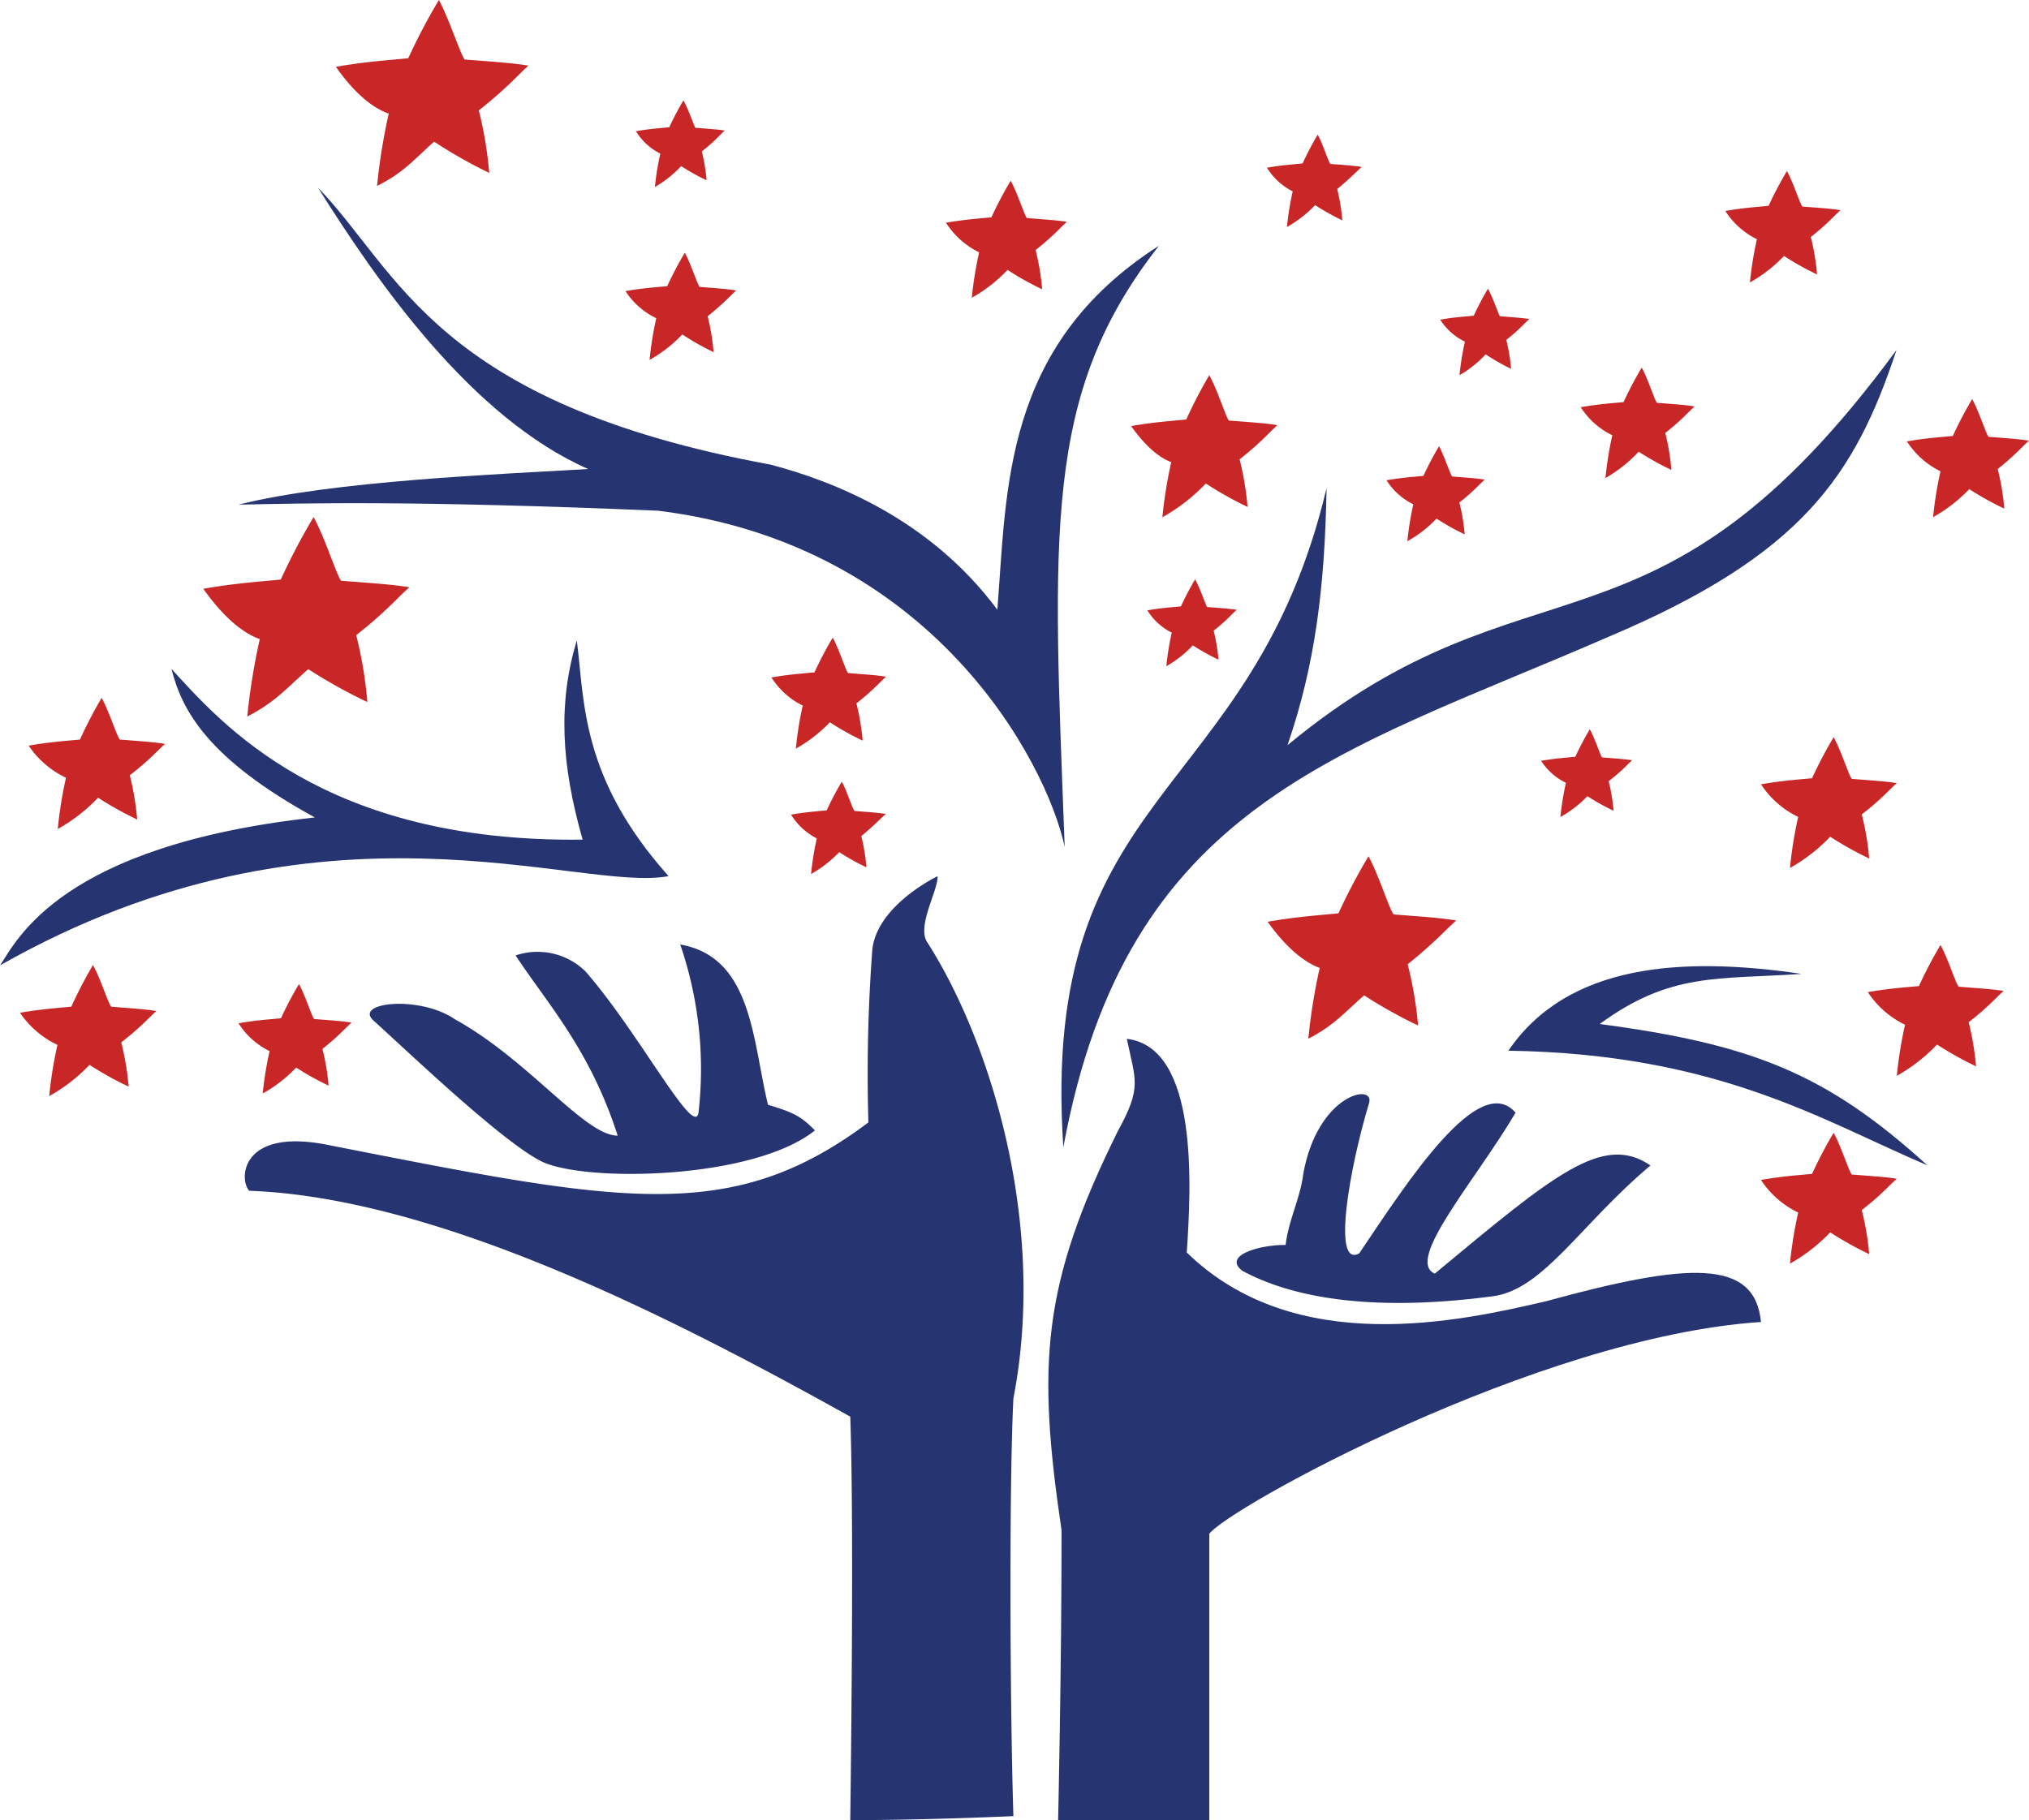 <svg id="estrelas" xmlns="http://www.w3.org/2000/svg" viewBox="0 0 194.63 174.63"><defs><style>.cls-1{fill:#c92727;}.cls-2{fill:#263572;}</style></defs><title>logo evento fiap</title><path class="cls-1" d="M21.75,105.54c1.92-.33,3.27-0.43,4.92-0.58a41.79,41.79,0,0,1,2.08-4c0.73,1.32,1.46,3.69,1.75,4,2.29,0.18,3.41.25,4.33,0.42-0.73.62-1.41,1.49-3.38,3a26.79,26.79,0,0,1,.71,4.25,32.76,32.76,0,0,1-3.75-2.09,16.41,16.41,0,0,1-3.87,3,40.57,40.57,0,0,1,.79-4.92A8.9,8.9,0,0,1,21.75,105.54Z" transform="translate(-19 -34)"/><path class="cls-1" d="M20.92,131.17c1.92-.33,3.27-0.43,4.92-0.58a41.79,41.79,0,0,1,2.08-4c0.73,1.32,1.46,3.69,1.75,4,2.29,0.18,3.41.25,4.33,0.42-0.73.62-1.41,1.49-3.37,3a26.79,26.79,0,0,1,.71,4.25,32.76,32.76,0,0,1-3.75-2.09,16.41,16.41,0,0,1-3.87,3,40.57,40.57,0,0,1,.79-4.92A8.9,8.9,0,0,1,20.92,131.17Z" transform="translate(-19 -34)"/><path class="cls-1" d="M41.88,132.18c1.59-.28,2.7-0.35,4.07-0.48a34.6,34.6,0,0,1,1.73-3.28c0.6,1.09,1.21,3.06,1.45,3.35,1.9,0.15,2.82.21,3.59,0.35-0.61.52-1.17,1.24-2.79,2.52a22.19,22.19,0,0,1,.59,3.52,27.13,27.13,0,0,1-3.11-1.73,13.59,13.59,0,0,1-3.21,2.49,33.6,33.6,0,0,1,.66-4.07A7.37,7.37,0,0,1,41.88,132.18Z" transform="translate(-19 -34)"/><path class="cls-1" d="M94.88,112.16c1.33-.23,2.27-0.3,3.42-0.41A29.09,29.09,0,0,1,99.75,109c0.51,0.92,1,2.57,1.22,2.81,1.59,0.12,2.37.18,3,.29-0.51.43-1,1-2.35,2.12a18.65,18.65,0,0,1,.49,3,22.8,22.8,0,0,1-2.61-1.46,11.42,11.42,0,0,1-2.7,2.1,28.24,28.24,0,0,1,.55-3.42A6.19,6.19,0,0,1,94.88,112.16Z" transform="translate(-19 -34)"/><path class="cls-1" d="M93,99c1.61-.28,2.75-0.36,4.13-0.49a35.14,35.14,0,0,1,1.75-3.33c0.61,1.11,1.23,3.11,1.47,3.4,1.93,0.15,2.86.21,3.64,0.35-0.61.53-1.19,1.26-2.84,2.56a22.53,22.53,0,0,1,.6,3.57,27.55,27.55,0,0,1-3.15-1.76,13.8,13.8,0,0,1-3.26,2.53A34.12,34.12,0,0,1,96,101.7,7.48,7.48,0,0,1,93,99Z" transform="translate(-19 -34)"/><path class="cls-1" d="M140.6,122.44c2.65-.46,4.51-0.59,6.79-0.81a57.73,57.73,0,0,1,2.88-5.47c1,1.82,2,5.1,2.42,5.58,3.17,0.24,4.7.35,6,.58-1,.86-2,2.06-4.66,4.2a37,37,0,0,1,1,5.87,45.25,45.25,0,0,1-5.18-2.89c-2.16,1.92-2.94,2.9-5.35,4.16a56,56,0,0,1,1.09-6.79C143.26,126,141.38,123.54,140.6,122.44Z" transform="translate(-19 -34)"/><path class="cls-1" d="M166.83,107c1.28-.22,2.18-0.29,3.28-0.39a27.92,27.92,0,0,1,1.39-2.64c0.49,0.88,1,2.47,1.17,2.7,1.53,0.12,2.27.17,2.89,0.28-0.49.42-.94,1-2.25,2a17.9,17.9,0,0,1,.47,2.84,21.88,21.88,0,0,1-2.51-1.4,11,11,0,0,1-2.59,2,27.1,27.1,0,0,1,.53-3.28A5.94,5.94,0,0,1,166.83,107Z" transform="translate(-19 -34)"/><path class="cls-1" d="M187.92,109.25c1.91-.33,3.25-0.43,4.9-0.58a41.62,41.62,0,0,1,2.07-3.94c0.73,1.32,1.46,3.68,1.74,4,2.28,0.18,3.39.25,4.32,0.41-0.73.62-1.41,1.49-3.36,3a26.69,26.69,0,0,1,.71,4.23,32.63,32.63,0,0,1-3.74-2.09,16.34,16.34,0,0,1-3.86,3,40.41,40.41,0,0,1,.79-4.9A8.86,8.86,0,0,1,187.92,109.25Z" transform="translate(-19 -34)"/><path class="cls-1" d="M198.17,129.19c1.91-.33,3.25-0.43,4.9-0.58a41.62,41.62,0,0,1,2.07-3.94c0.73,1.32,1.46,3.68,1.74,4,2.28,0.18,3.39.25,4.32,0.41-0.73.62-1.41,1.49-3.36,3a26.69,26.69,0,0,1,.71,4.23,32.63,32.63,0,0,1-3.74-2.09,16.34,16.34,0,0,1-3.86,3,40.41,40.41,0,0,1,.79-4.9A8.86,8.86,0,0,1,198.17,129.19Z" transform="translate(-19 -34)"/><path class="cls-1" d="M187.92,147.21c1.91-.33,3.25-0.43,4.9-0.58a41.62,41.62,0,0,1,2.07-3.94c0.73,1.32,1.46,3.68,1.74,4,2.28,0.18,3.39.25,4.32,0.41-0.73.62-1.41,1.49-3.36,3a26.69,26.69,0,0,1,.71,4.23,32.63,32.63,0,0,1-3.74-2.09,16.34,16.34,0,0,1-3.86,3,40.41,40.41,0,0,1,.79-4.9A8.86,8.86,0,0,1,187.92,147.21Z" transform="translate(-19 -34)"/><path class="cls-1" d="M38.5,90.49c2.9-.5,4.93-0.65,7.43-0.88a63.13,63.13,0,0,1,3.15-6c1.1,2,2.21,5.58,2.64,6.11,3.46,0.27,5.14.38,6.55,0.63-1.1.94-2.14,2.26-5.1,4.59a40.47,40.47,0,0,1,1.07,6.42,49.49,49.49,0,0,1-5.67-3.16c-2.36,2.1-3.22,3.18-5.85,4.55a61.29,61.29,0,0,1,1.2-7.43C41.4,94.42,39.35,91.68,38.5,90.49Z" transform="translate(-19 -34)"/><path class="cls-1" d="M127.5,74.88c2.06-.36,3.52-0.46,5.29-0.63A45,45,0,0,1,135,70c0.79,1.42,1.58,4,1.88,4.35,2.47,0.19,3.67.27,4.66,0.45-0.79.67-1.52,1.61-3.63,3.27a28.84,28.84,0,0,1,.76,4.57,35.27,35.27,0,0,1-4-2.25,17.66,17.66,0,0,1-4.17,3.24,43.68,43.68,0,0,1,.85-5.29C129.57,77.68,128.11,75.73,127.5,74.88Z" transform="translate(-19 -34)"/><path class="cls-1" d="M129.06,92.56c1.26-.22,2.14-0.28,3.22-0.38a27.36,27.36,0,0,1,1.36-2.59c0.48,0.86,1,2.42,1.15,2.65,1.5,0.12,2.23.17,2.84,0.27-0.48.41-.93,1-2.21,2a17.54,17.54,0,0,1,.46,2.78,21.45,21.45,0,0,1-2.46-1.37,10.74,10.74,0,0,1-2.54,2,26.57,26.57,0,0,1,.52-3.22A5.83,5.83,0,0,1,129.06,92.56Z" transform="translate(-19 -34)"/><path class="cls-1" d="M152,80.08c1.38-.24,2.35-0.31,3.54-0.42a30.09,30.09,0,0,1,1.5-2.85c0.53,1,1.05,2.66,1.26,2.91,1.65,0.13,2.45.18,3.12,0.3-0.53.45-1,1.08-2.43,2.19a19.29,19.29,0,0,1,.51,3.06,23.58,23.58,0,0,1-2.7-1.51A11.81,11.81,0,0,1,154,85.93a29.21,29.21,0,0,1,.57-3.54A6.41,6.41,0,0,1,152,80.08Z" transform="translate(-19 -34)"/><path class="cls-1" d="M170.63,73.07c1.6-.28,2.73-0.36,4.11-0.49a35,35,0,0,1,1.74-3.31c0.61,1.1,1.22,3.09,1.46,3.38,1.92,0.15,2.85.21,3.62,0.35-0.61.52-1.18,1.25-2.82,2.54a22.41,22.41,0,0,1,.59,3.55,27.4,27.4,0,0,1-3.14-1.75A13.72,13.72,0,0,1,173,79.87a33.93,33.93,0,0,1,.66-4.11A7.44,7.44,0,0,1,170.63,73.07Z" transform="translate(-19 -34)"/><path class="cls-1" d="M157.15,64.67c1.25-.22,2.14-0.28,3.22-0.38a27.34,27.34,0,0,1,1.36-2.59c0.48,0.86,1,2.42,1.14,2.64,1.5,0.12,2.23.17,2.83,0.27-0.48.41-.93,1-2.21,2a17.53,17.53,0,0,1,.46,2.78A21.43,21.43,0,0,1,161.51,68,10.73,10.73,0,0,1,159,70a26.54,26.54,0,0,1,.52-3.22A5.82,5.82,0,0,1,157.15,64.67Z" transform="translate(-19 -34)"/><path class="cls-1" d="M140.53,50.09c1.34-.23,2.27-0.3,3.42-0.41a29.1,29.1,0,0,1,1.45-2.76c0.51,0.92,1,2.57,1.22,2.81,1.6,0.12,2.37.18,3,.29-0.51.44-1,1-2.35,2.12a18.66,18.66,0,0,1,.49,3,22.81,22.81,0,0,1-2.61-1.46,11.43,11.43,0,0,1-2.7,2.1,28.25,28.25,0,0,1,.55-3.42A6.2,6.2,0,0,1,140.53,50.09Z" transform="translate(-19 -34)"/><path class="cls-1" d="M184.5,54.24c1.62-.28,2.76-0.36,4.15-0.49a35.3,35.3,0,0,1,1.76-3.34c0.62,1.12,1.24,3.12,1.48,3.41,1.94,0.15,2.88.21,3.66,0.35-0.62.53-1.19,1.26-2.85,2.57a22.63,22.63,0,0,1,.6,3.59,27.67,27.67,0,0,1-3.17-1.77,13.86,13.86,0,0,1-3.27,2.54,34.27,34.27,0,0,1,.67-4.15A7.52,7.52,0,0,1,184.5,54.24Z" transform="translate(-19 -34)"/><path class="cls-1" d="M201.92,76.35c1.72-.3,2.92-0.38,4.4-0.52a37.4,37.4,0,0,1,1.86-3.54c0.65,1.18,1.31,3.3,1.57,3.62,2.05,0.16,3,.23,3.88.37-0.65.56-1.27,1.34-3,2.72a24,24,0,0,1,.63,3.8,29.32,29.32,0,0,1-3.36-1.87,14.69,14.69,0,0,1-3.47,2.69,36.31,36.31,0,0,1,.71-4.4A8,8,0,0,1,201.92,76.35Z" transform="translate(-19 -34)"/><path class="cls-1" d="M109.74,55.37c1.7-.29,2.89-0.38,4.36-0.52a37,37,0,0,1,1.85-3.51c0.65,1.17,1.3,3.27,1.55,3.58,2,0.16,3,.22,3.84.37-0.65.55-1.25,1.32-3,2.7a23.75,23.75,0,0,1,.63,3.77,29,29,0,0,1-3.32-1.86,14.55,14.55,0,0,1-3.43,2.67,36,36,0,0,1,.7-4.36A7.89,7.89,0,0,1,109.74,55.37Z" transform="translate(-19 -34)"/><path class="cls-1" d="M79,61.93c1.55-.27,2.65-0.35,4-0.47a33.89,33.89,0,0,1,1.69-3.21c0.59,1.07,1.19,3,1.42,3.28,1.86,0.14,2.76.21,3.51,0.34-0.59.51-1.15,1.21-2.74,2.47a21.73,21.73,0,0,1,.57,3.45,26.57,26.57,0,0,1-3-1.7,13.31,13.31,0,0,1-3.14,2.44,32.9,32.9,0,0,1,.64-4A7.22,7.22,0,0,1,79,61.93Z" transform="translate(-19 -34)"/><path class="cls-1" d="M80,46.59c1.25-.22,2.13-0.28,3.2-0.38a27.22,27.22,0,0,1,1.36-2.58c0.48,0.86,1,2.41,1.14,2.63,1.49,0.12,2.22.16,2.82,0.27-0.48.41-.92,1-2.2,2a17.45,17.45,0,0,1,.46,2.77,21.34,21.34,0,0,1-2.44-1.36,10.69,10.69,0,0,1-2.52,2,26.43,26.43,0,0,1,.52-3.2A5.8,5.8,0,0,1,80,46.59Z" transform="translate(-19 -34)"/><path class="cls-1" d="M51.22,40.41c2.71-.47,4.61-0.6,6.94-0.82A59,59,0,0,1,61.1,34c1,1.86,2.07,5.21,2.47,5.71,3.24,0.25,4.81.36,6.12,0.59-1,.88-2,2.11-4.76,4.29a37.83,37.83,0,0,1,1,6,46.25,46.25,0,0,1-5.29-3c-2.21,2-3,3-5.47,4.25a57.28,57.28,0,0,1,1.12-6.94C53.94,44.09,52,41.53,51.22,40.41Z" transform="translate(-19 -34)"/><path class="cls-2" d="M203.88,145.81c-10.12-4.31-20.06-10.69-40.19-11,5.69-8.35,16.63-9.06,28.13-7.37-8,.56-12.56-0.19-19.37,4.81C187.06,134.19,194.19,137,203.88,145.81Z" transform="translate(-19 -34)"/><path class="cls-2" d="M121,144.08c-2.33-34.67,18.08-33.05,25.25-63.25-0.17,9.5-1.08,16.92-3.75,24.67,23.25-19.25,35.17-6.25,58.42-37.92-4,12.08-9.08,19.67-27.58,27.5C147.5,106.33,127.08,111,121,144.08Z" transform="translate(-19 -34)"/><path class="cls-2" d="M121.13,115.25c-1.79-8.25-12.75-29-39-32.25-23.79-1-33.75-.71-40.25-0.58C50.92,80.13,67,79.5,75.42,79,64.25,74.08,55.25,61.17,49.5,52c7.75,8,11.25,20.67,43.42,26.58,6,1.58,15.25,5.17,21.75,13.92,0.92-11.5.5-25.33,15.5-34.92C119,71.83,120,85.13,121.13,115.25Z" transform="translate(-19 -34)"/><path class="cls-2" d="M83.13,118.06c-8.5,1.65-33.19-9-64.12,8.56,1.63-2.44,5.81-11.5,30.19-14.19-10.25-5.62-12.75-10.25-13.75-14.25,4.81,5.25,14.63,16.69,39.44,16.38-2.07-7.25-2.37-13.12-.56-19.12C75.08,101.25,74.67,108.58,83.13,118.06Z" transform="translate(-19 -34)"/><path id="mao_dir_dedo" data-name="mao dir dedo" class="cls-2" d="M138.19,155.94c4.31,2.33,11.69,4.06,23.94,2.44,4.88-.58,8.44-6.88,15.19-12.56-4.56-3.12-9.25.88-20.69,10.38-2.89-1.25,3.91-8.93,7.75-15.44-3.51-4.06-10.37,6.63-15,13.5-2.62,1.44-.94-8.17.94-14.4,0.63-2-4.94-.93-6.31,6.8-0.29,2.35-1.4,4.35-1.69,6.79C139.79,153.42,136.23,154.48,138.19,155.94Z" transform="translate(-19 -34)"/><path id="mao_dir_base" data-name="mao dir base" class="cls-2" d="M120.5,208.63H135V181.17c1.58-2.33,31.42-18.92,52.92-20.33-0.58-6.08-6.92-5.75-20.58-2-8.25,1.92-24.08,5.5-34.5-4.67,0.42-6.25,1.17-19.67-5.75-20.5,0.83,4,1.46,4.63-.83,8.79-7.33,14.79-7.79,22.38-5.43,38.38C120.83,194.17,120.5,208.63,120.5,208.63Z" transform="translate(-19 -34)"/><path id="mao_esq_base" data-name="mao esq base" class="cls-2" d="M100.56,208.63s0.4-27.87,0-38.71c-16.48-9.17-39.31-21-57.65-21.67-1-1.06-.85-6,7.33-4.44,28.06,5.5,38.75,7.88,52.06-2.12a159.69,159.69,0,0,1,.38-16.62c0.5-4.25,6.25-7,6.25-7,0.09,1.31-2,4.76-1,6.31,6.06,9.45,11.53,27,8.28,43.79-0.42,8.42-.33,29.67,0,40.08C106.67,208.67,100.56,208.63,100.56,208.63Z" transform="translate(-19 -34)"/><path id="mao_esq_dedo" data-name="mao esq dedo" class="cls-2" d="M54.83,131.92C58.24,135,67.25,143.63,71,145.46c4.25,2,20.29,1.71,26.17-3-1.37-1.42-2.17-1.75-4.5-2.46-1.5-6.17-1.5-14.17-8.42-15.38A36.82,36.82,0,0,1,86,140.79c-0.46,2.38-5.71-7.71-10.83-13.58a6.57,6.57,0,0,0-6.71-1.54c3,4.58,7.13,9,9.79,17.29-3.17,0-8.46-7.21-15.62-11.17C59.21,129.46,52.9,130.18,54.83,131.92Z" transform="translate(-19 -34)"/></svg>